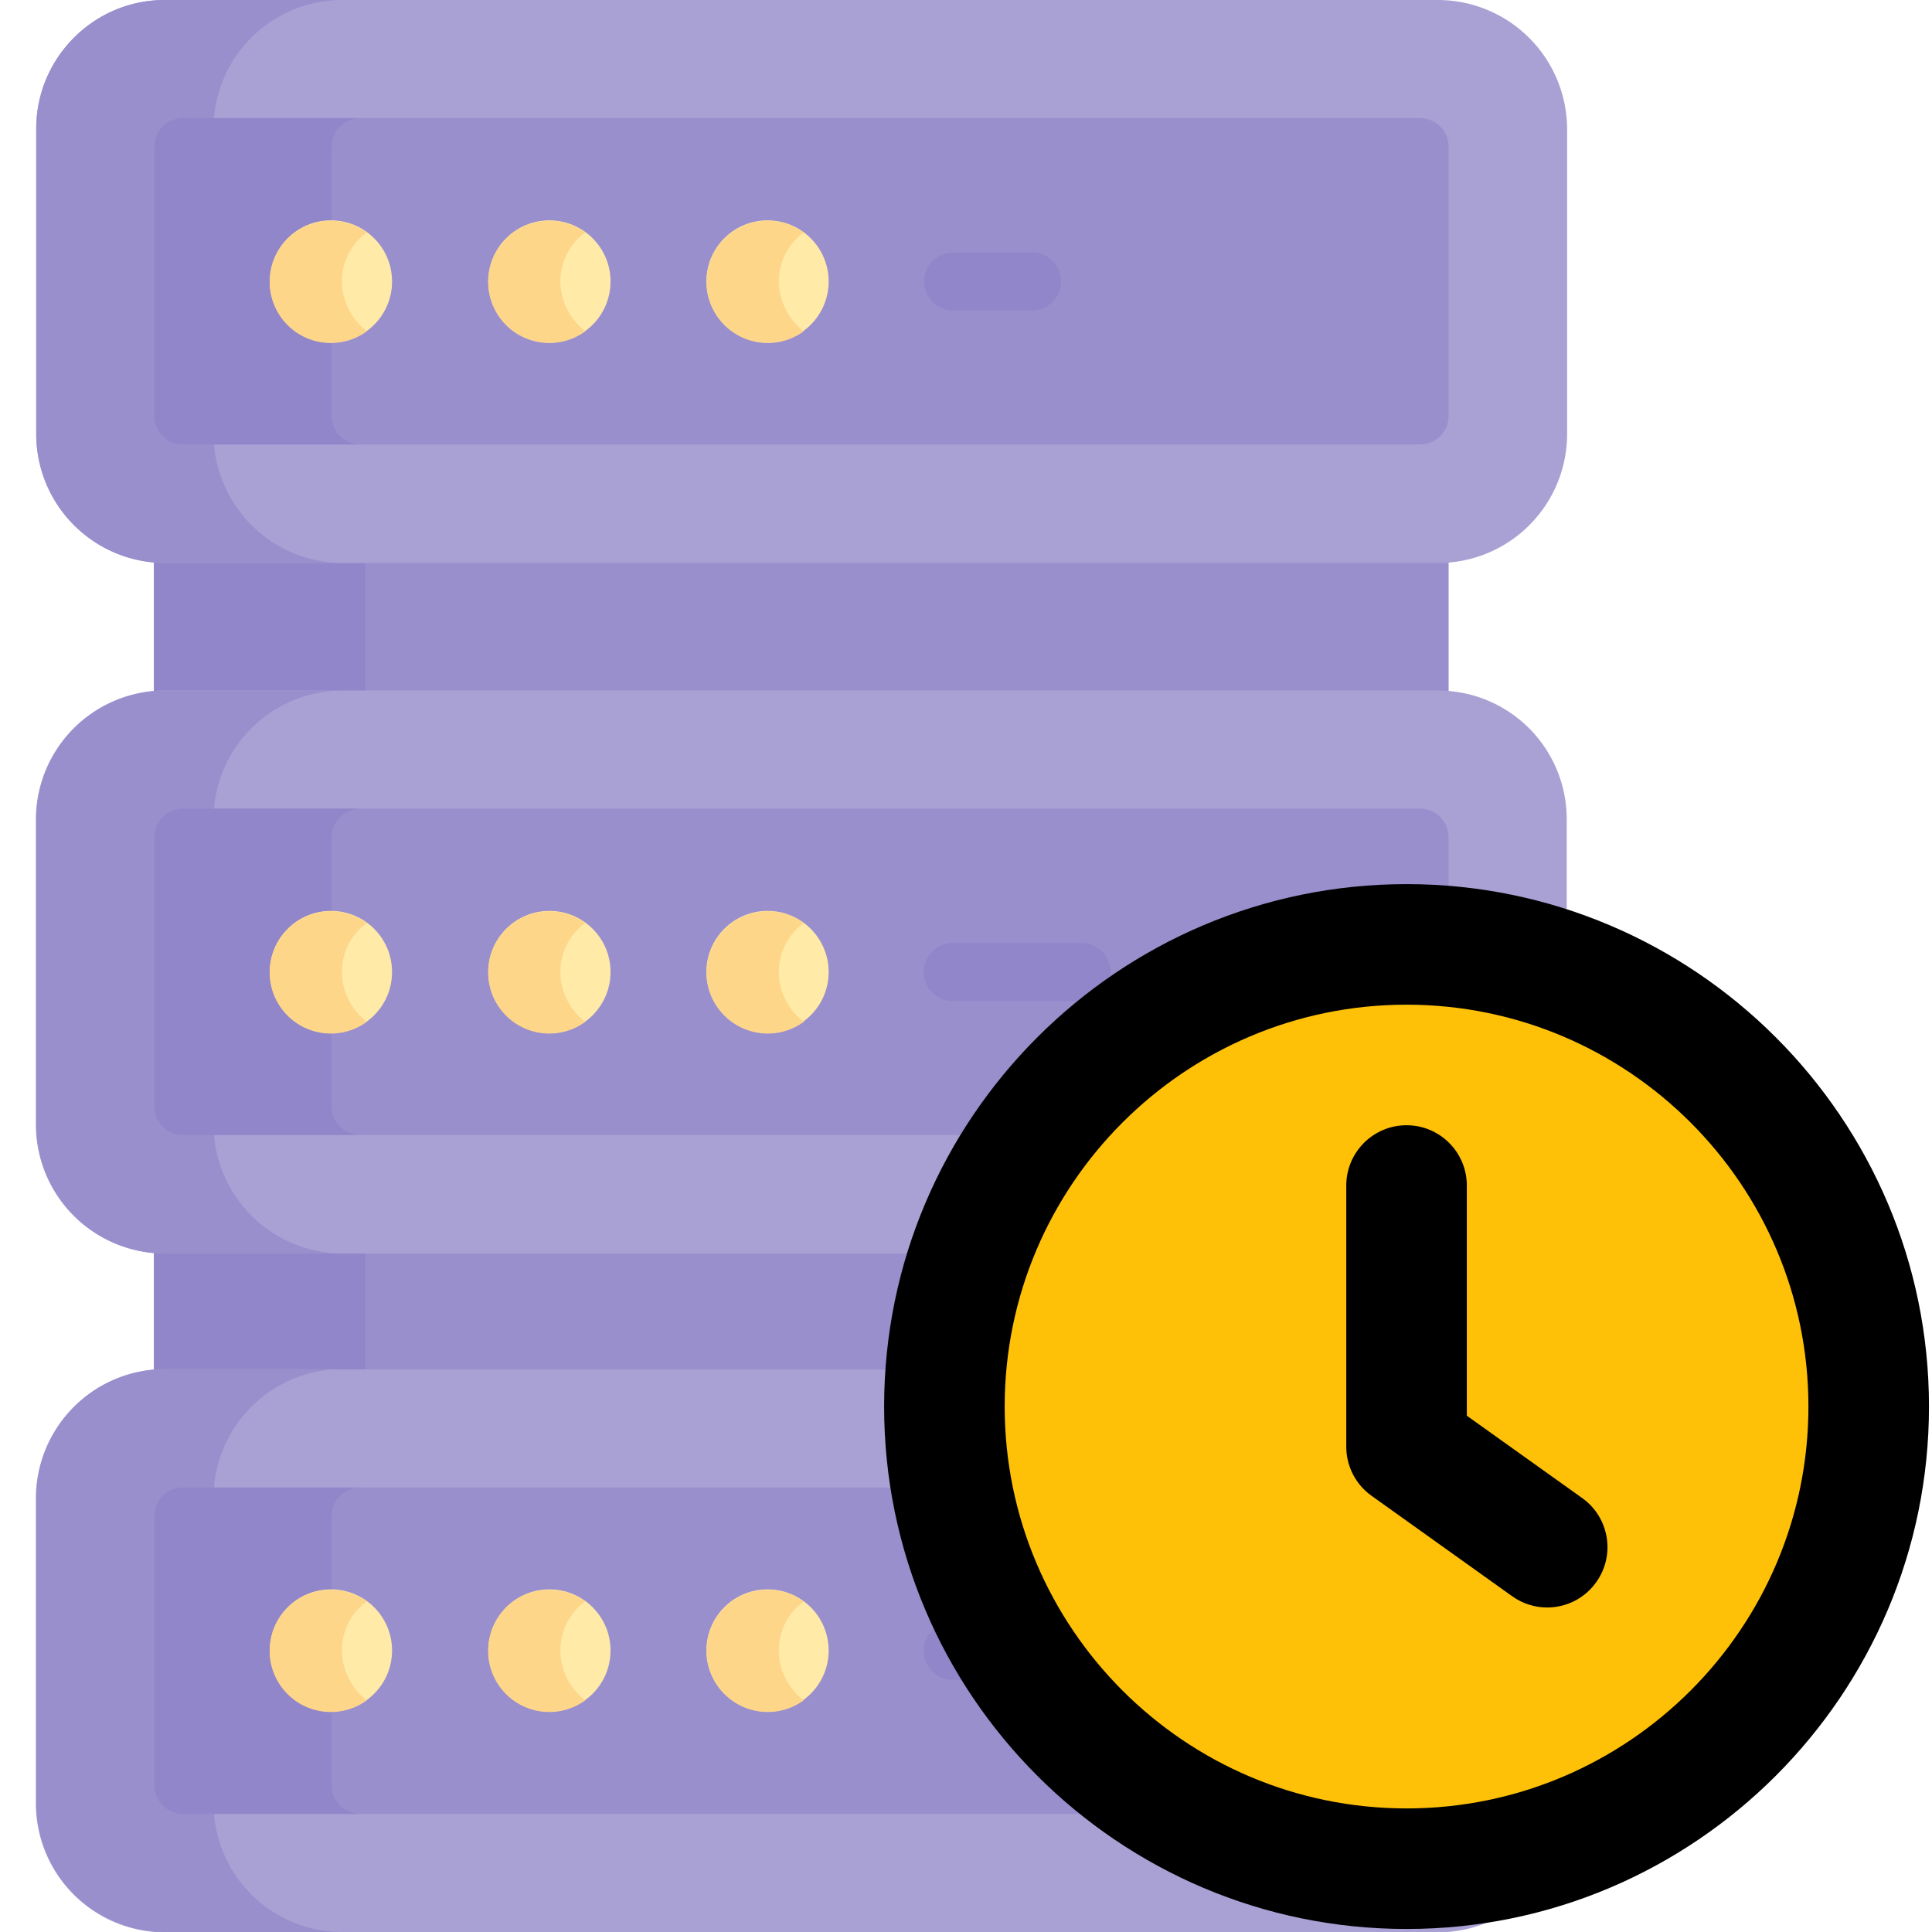 <svg xmlns="http://www.w3.org/2000/svg"
		 width="64"
		 height="64"
		 viewBox="0 0 512 512">
	<g opacity="0.7">
		<path fill="#6e60b8" d="M43.6 185.3h337.5l2.8.1v-40.2l-2.8.1H43.6l-2.8-.1v40.2l2.8-.1z"/>
		<path fill="#6353B2" d="M96.8 145.3H43.6l-2.8-.1v40.2l2.8-.1h53.2v-40z"/>
		<path fill="#6e60b8" d="M381.1 326.7H43.6l-2.8-.1v40.2l2.8-.1h337.5l2.8.1v-40.2l-2.8.1z"/>
		<path fill="#6353B2" d="M96.8 326.7H43.6l-2.8-.1v40.2l2.8-.1h53.2v-40z"/>
		<path fill="#8479C2" d="M381.1 0H43.6c-18.7 0-34 15.3-34 34.1v81a34.2 34.2 0 0034.1 34.1h337.5a34.2 34.2 0 0034.1-34.1v-81A34.3 34.3 0 00381.1 0z"/>
		<path fill="#6e60b8" d="M56.6 115.1v-81A34.1 34.1 0 0190.6 0h-47c-18.7 0-34 15.3-34 34.1v81a34.2 34.2 0 0034.1 34.1h47a34.3 34.3 0 01-34.1-34.1z"/>
		<path fill="#6e60b8" d="M376.3 31.3H48.5a7.6 7.6 0 00-7.6 7.6v71.3c0 4.2 3.4 7.6 7.6 7.6h327.8c4.2 0 7.6-3.4 7.6-7.6V38.9c0-4.2-3.4-7.6-7.6-7.6z"/>
		<path fill="#6353B2" d="M87.9 110.2V38.9c0-4.2 3.4-7.6 7.6-7.6h-47a7.6 7.6 0 00-7.6 7.6v71.3c0 4.2 3.4 7.6 7.6 7.6h47a7.6 7.6 0 01-7.6-7.6z"/>
		<circle fill="#FFE181" cx="87.7" cy="74.6" r="16.2"/>
		<path fill="#FEC458" d="M90.6 74.6a16 16 0 016.6-13 16.2 16.2 0 100 26.2 17.2 17.2 0 01-6.6-13.2z"/>
		<circle fill="#FFE181" cx="145.6" cy="74.6" r="16.2"/>
		<path fill="#FEC458" d="M148.5 74.6a16 16 0 016.6-13 16.2 16.2 0 100 26.2 17 17 0 01-6.6-13.2z"/>
		<circle fill="#FFE181" cx="203.4" cy="74.6" r="16.2"/>
		<path fill="#FEC458" d="M206.4 74.6a16 16 0 016.6-13 16.2 16.2 0 100 26.2 17 17 0 01-6.6-13.2z"/>
		<path fill="#8479C2" d="M381.1 183H43.6a34.2 34.2 0 00-34.1 34.1v81a34.2 34.2 0 0034.1 34.1h337.5a34.2 34.2 0 0034.1-34.1v-81a34.1 34.1 0 00-34.1-34.1z"/>
		<path fill="#6e60b8" d="M56.6 298.1v-81A34.2 34.2 0 0190.7 183h-47a34.2 34.2 0 00-34.1 34.1v81a34.2 34.2 0 0034.1 34.1h47a34.3 34.3 0 01-34.1-34.1z"/>
		<path fill="#6e60b8" d="M376.3 214.3H48.5a7.6 7.6 0 00-7.6 7.6v71.3c0 4.2 3.4 7.6 7.6 7.6h327.8c4.2 0 7.6-3.4 7.6-7.6v-71.3c0-4.2-3.4-7.6-7.6-7.6z"/>
		<path fill="#6353B2" d="M87.9 293.2v-71.3c0-4.2 3.4-7.6 7.6-7.6h-47a7.6 7.6 0 00-7.6 7.6v71.3c0 4.2 3.4 7.6 7.6 7.6h47a7.6 7.6 0 01-7.6-7.6z"/>
		<circle fill="#FFE181" cx="87.7" cy="257.6" r="16.2"/>
		<path fill="#FEC458" d="M90.6 257.6a16 16 0 016.6-13 16.2 16.2 0 100 26.2 17 17 0 01-6.6-13.2z"/>
		<circle fill="#FFE181" cx="145.6" cy="257.6" r="16.2"/>
		<path fill="#FEC458" d="M148.5 257.6a16 16 0 016.6-13 16.2 16.2 0 100 26.2c-4-3.1-6.6-7.9-6.6-13.2z"/>
		<circle fill="#FFE181" cx="203.4" cy="257.6" r="16.2"/>
		<path fill="#FEC458" d="M206.4 257.6a16 16 0 016.6-13 16.2 16.2 0 100 26.2c-4-3.1-6.6-7.9-6.6-13.2z"/>
		<path fill="#8479C2" d="M381.1 362.9H43.6A34.2 34.2 0 009.5 397v81a34.2 34.2 0 0034.1 34.1h337.5a34.2 34.2 0 0034.1-34.1v-81a34.1 34.1 0 00-34.1-34.1z"/>
		<path fill="#6e60b8" d="M56.6 477.9v-81a34.2 34.2 0 0134.1-34.1h-47a34.2 34.2 0 00-34.1 34.1v81A34.2 34.2 0 0043.7 512h47a34.1 34.1 0 01-34.1-34.1z"/>
		<path fill="#6e60b8" d="M376.3 394.2H48.5a7.6 7.6 0 00-7.6 7.6v71.3c0 4.2 3.4 7.6 7.6 7.6h327.8c4.2 0 7.6-3.4 7.6-7.6v-71.3c0-4.2-3.4-7.6-7.6-7.6z"/>
		<path fill="#6353B2" d="M87.9 473.1v-71.3c0-4.2 3.4-7.6 7.6-7.6h-47a7.6 7.6 0 00-7.6 7.6v71.3c0 4.2 3.4 7.6 7.6 7.6h47a7.6 7.6 0 01-7.6-7.6z"/>
		<circle fill="#FFE181" cx="87.7" cy="437.4" r="16.2"/>
		<path fill="#FEC458" d="M90.6 437.4a16 16 0 016.6-13 16.2 16.2 0 100 26.2 17 17 0 01-6.6-13.2z"/>
		<circle fill="#FFE181" cx="145.6" cy="437.4" r="16.2"/>
		<path fill="#FEC458" d="M148.5 437.4a16 16 0 016.6-13 16.2 16.2 0 100 26.2c-4-3.1-6.6-7.8-6.6-13.2z"/>
		<circle fill="#FFE181" cx="203.4" cy="437.4" r="16.2"/>
		<path fill="#FEC458" d="M206.4 437.4a16 16 0 016.6-13 16.2 16.2 0 100 26.2c-4-3.1-6.6-7.8-6.6-13.2z"/>
		<path fill="#6353B2" d="M273.5 82.3h-20.9a7.7 7.7 0 010-15.4h20.9a7.7 7.7 0 010 15.4zm13.1 183h-34.1a7.7 7.7 0 010-15.4h34.1a7.7 7.7 0 010 15.4zm65.3 0h-32.7a7.7 7.7 0 010-15.4h32.7a7.7 7.7 0 010 15.4zm-65.3 179.9h-34.1a7.7 7.7 0 010-15.4h34.1a7.7 7.7 0 010 15.4zm65.3 0h-32.7a7.7 7.7 0 010-15.4h32.7a7.7 7.7 0 010 15.4z"/>
	</g>
	<g transform="scale(21.3)">
		<circle cx="17.5" cy="17.5" fill="#ffc107" r="5.85"/>
		<path
			d="m17.5 24c-3.584 0-6.5-2.916-6.5-6.5s2.916-6.5 6.5-6.5 6.5 2.916 6.5 6.5-2.916 6.5-6.5 6.5zm0-11.5c-2.757 0-5 2.243-5 5s2.243 5 5 5 5-2.243 5-5-2.243-5-5-5z"/>
		<path
			d="m19.25 20c-.151 0-.303-.045-.436-.14l-1.75-1.25c-.197-.14-.314-.368-.314-.61v-3.25c0-.414.336-.75.75-.75s.75.336.75.75v2.864l1.436 1.025c.337.241.415.709.174 1.046-.146.206-.377.315-.61.315z"/>
	</g>
</svg>

